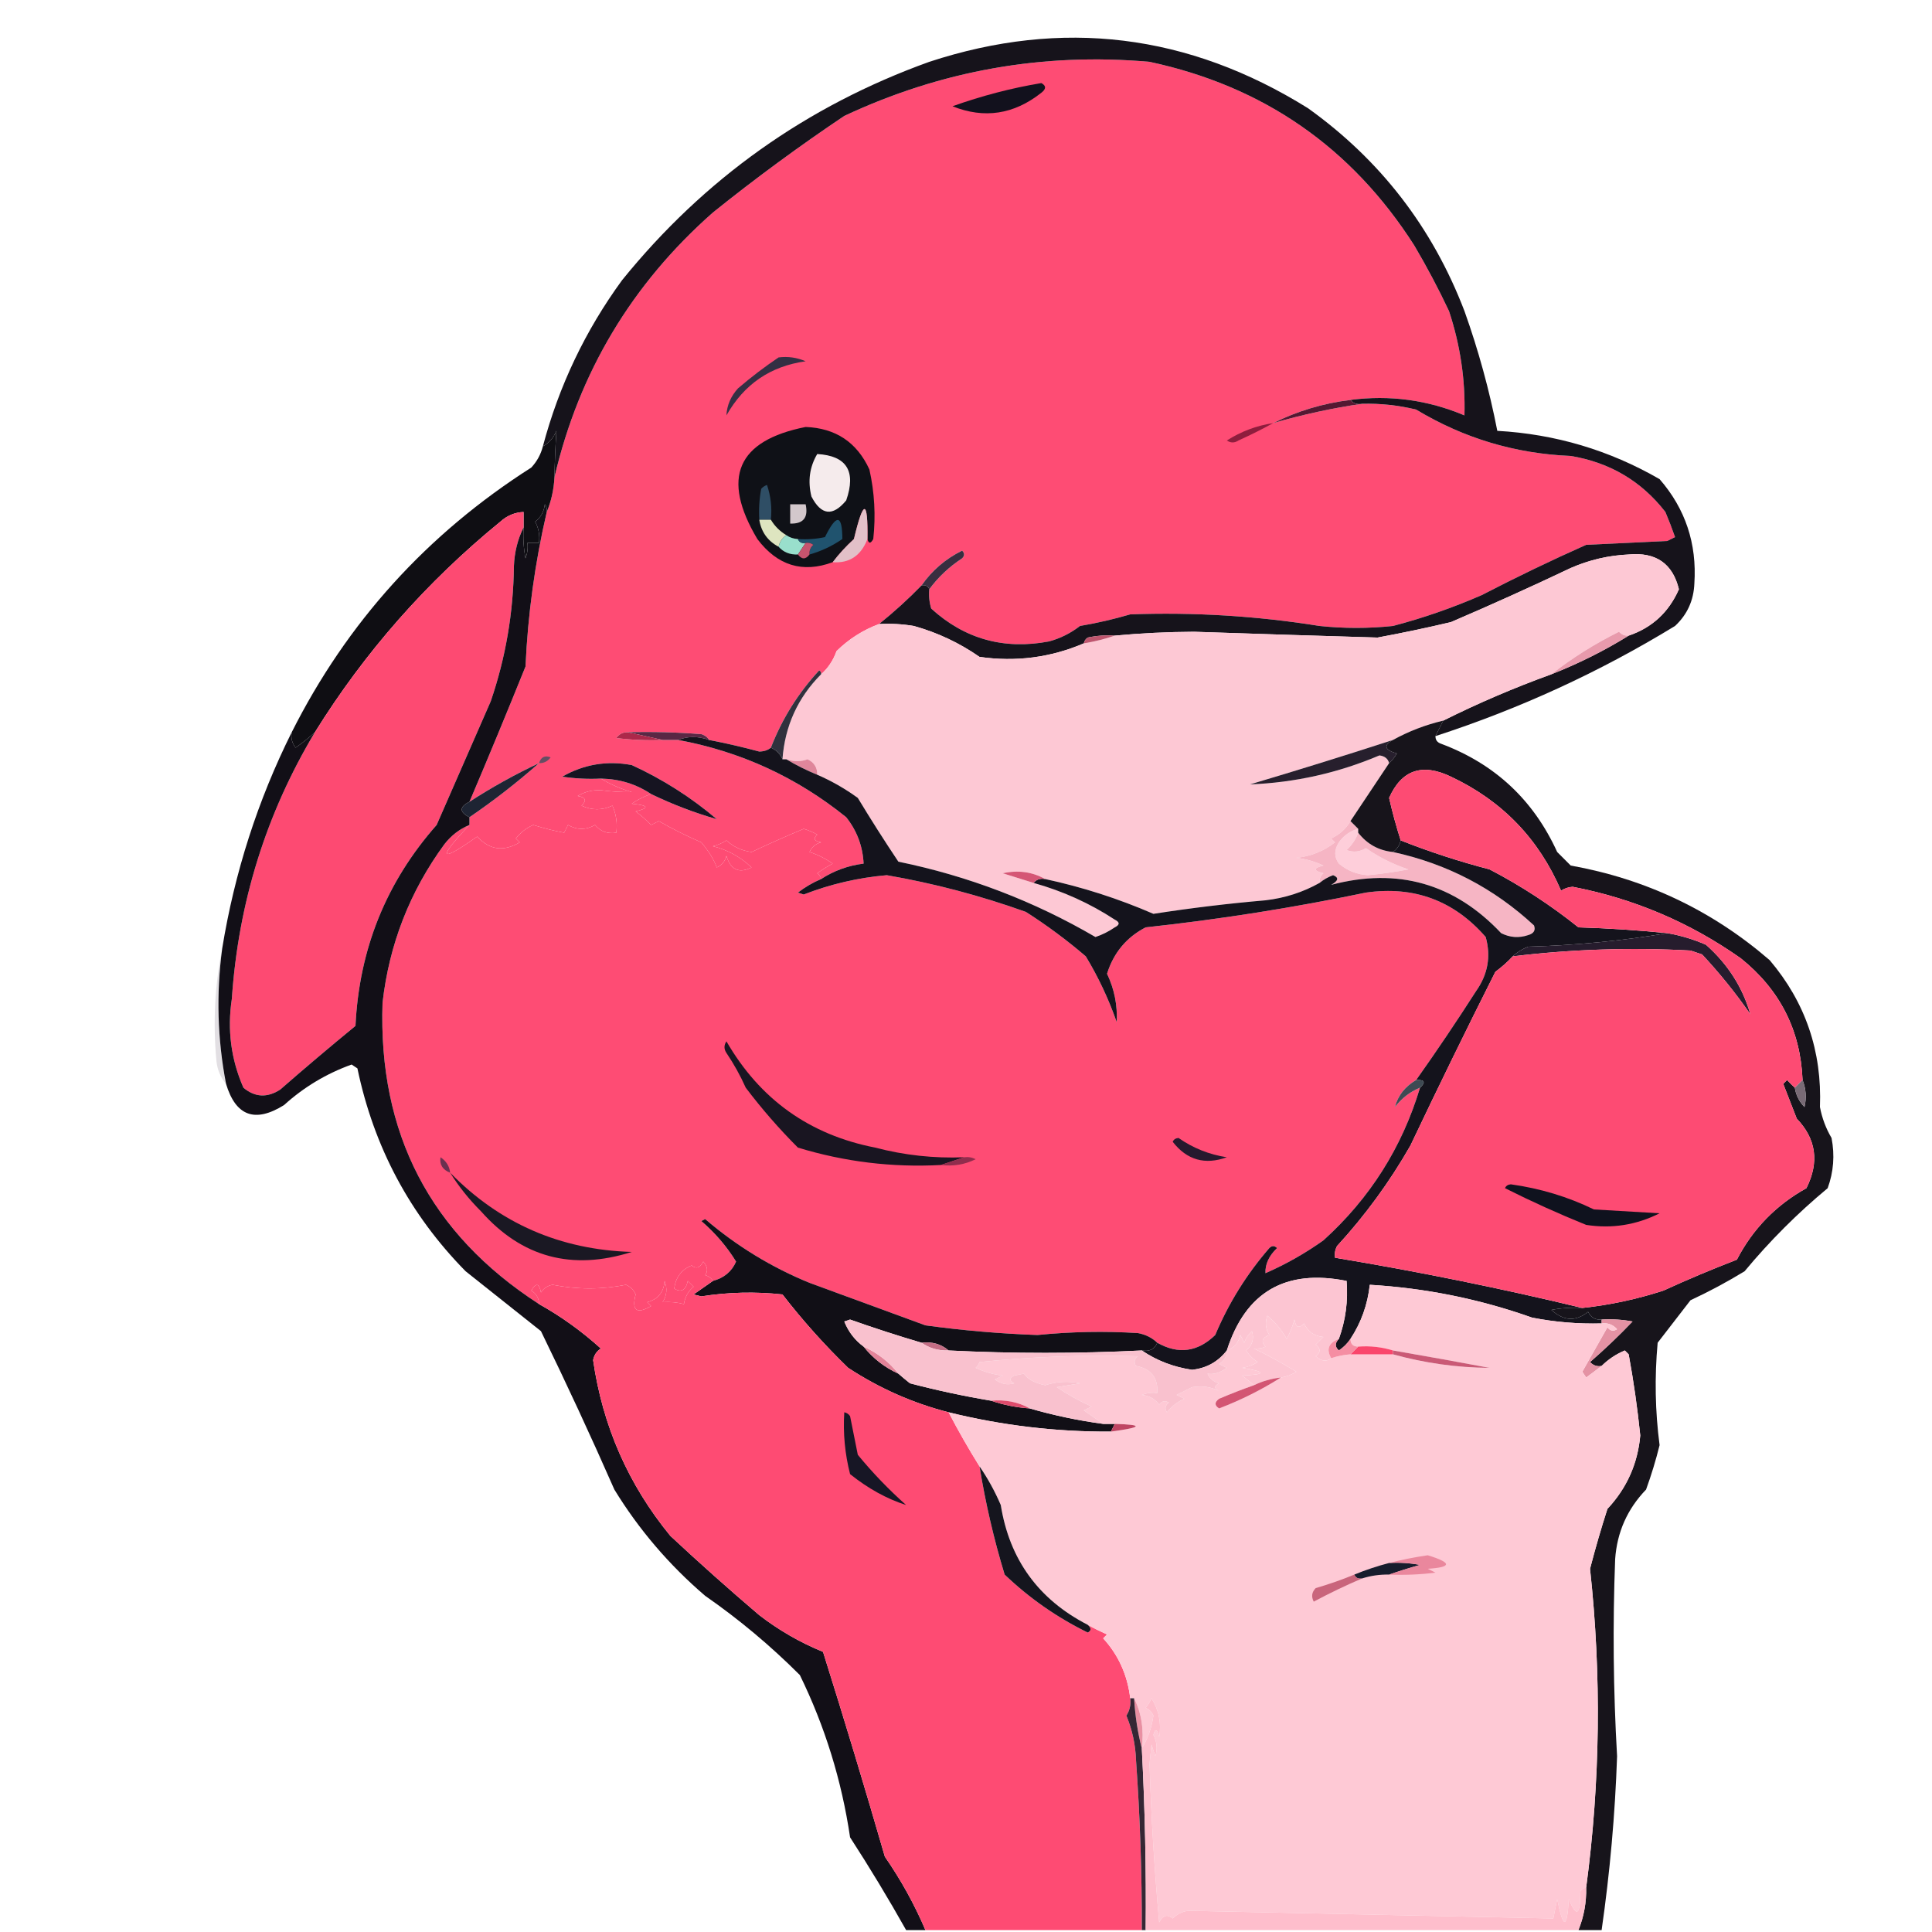 <?xml version="1.0" encoding="UTF-8"?>
<!DOCTYPE svg PUBLIC "-//W3C//DTD SVG 1.1//EN" "http://www.w3.org/Graphics/SVG/1.1/DTD/svg11.dtd">
<svg xmlns="http://www.w3.org/2000/svg" version="1.1" width="500px" height="500px" style="shape-rendering:geometricPrecision; text-rendering:geometricPrecision; image-rendering:optimizeQuality; fill-rule:evenodd; clip-rule:evenodd" xmlns:xlink="http://www.w3.org/1999/xlink">
<g><path style="opacity:1" fill="#fe4c74" d="M 349.5,103.5 C 342.391,104.379 335.724,106.379 329.5,109.5C 337.166,107.284 344.832,105.617 352.5,104.5C 357.232,104.378 361.898,104.878 366.5,106C 378.785,113.406 392.118,117.406 406.5,118C 416.644,119.693 424.811,124.527 431,132.5C 431.912,134.659 432.745,136.825 433.5,139C 432.833,139.333 432.167,139.667 431.5,140C 424.5,140.333 417.5,140.667 410.5,141C 401.388,145.056 392.388,149.389 383.5,154C 376.014,157.273 368.347,159.94 360.5,162C 354.167,162.667 347.833,162.667 341.5,162C 325.256,159.396 308.922,158.396 292.5,159C 288.23,160.254 283.896,161.254 279.5,162C 277.112,163.861 274.446,165.194 271.5,166C 259.822,168.214 249.655,165.38 241,157.5C 240.506,155.866 240.34,154.199 240.5,152.5C 242.807,149.362 245.641,146.695 249,144.5C 249.667,143.833 249.667,143.167 249,142.5C 244.719,144.616 241.219,147.616 238.5,151.5C 235.023,155.067 231.356,158.4 227.5,161.5C 223.369,163.031 219.702,165.364 216.5,168.5C 215.639,170.911 214.306,172.911 212.5,174.5C 212.565,174.062 212.399,173.728 212,173.5C 206.571,179.354 202.404,186.02 199.5,193.5C 198.726,194.147 197.726,194.48 196.5,194.5C 192.195,193.34 187.861,192.34 183.5,191.5C 183.082,190.778 182.416,190.278 181.5,190C 175.175,189.5 168.842,189.334 162.5,189.5C 161.244,189.461 160.244,189.961 159.5,191C 163.486,191.499 167.486,191.666 171.5,191.5C 172.833,191.5 174.167,191.5 175.5,191.5C 191.711,194.506 206.211,201.173 219,211.5C 221.783,215.015 223.283,219.015 223.5,223.5C 219.5,224.004 215.834,225.337 212.5,227.5C 212.389,226.883 212.056,226.383 211.5,226C 212.759,225.077 214.092,224.243 215.5,223.5C 213.672,222.205 211.672,221.205 209.5,220.5C 210.09,219.201 211.09,218.368 212.5,218C 210.699,217.683 210.366,217.016 211.5,216C 210.391,215.362 209.225,214.862 208,214.5C 203.443,216.407 198.943,218.407 194.5,220.5C 191.964,220.156 189.797,219.156 188,217.5C 186.933,218.191 185.766,218.691 184.5,219C 188.335,219.947 191.668,221.78 194.5,224.5C 191.247,226.112 189.08,225.112 188,221.5C 187.632,222.91 186.799,223.91 185.5,224.5C 184.761,222.456 183.427,220.289 181.5,218C 177.708,216.363 174.041,214.53 170.5,212.5C 169.833,212.833 169.167,213.167 168.5,213.5C 167.276,212.234 165.943,211.067 164.5,210C 168.185,209.086 167.852,208.419 163.5,208C 165.078,206.906 166.745,206.072 168.5,205.5C 174.071,208.186 179.738,210.353 185.5,212C 178.811,206.322 171.477,201.655 163.5,198C 157.114,196.791 151.114,197.791 145.5,201C 148.817,201.498 152.15,201.665 155.5,201.5C 157.932,202.958 160.599,204.125 163.5,205C 160.876,205.04 158.209,204.873 155.5,204.5C 153.288,204.412 151.288,204.912 149.5,206C 151.569,206.324 151.902,207.158 150.5,208.5C 153.168,209.738 155.834,209.738 158.5,208.5C 159.474,210.743 159.808,213.076 159.5,215.5C 157.234,215.859 155.401,215.192 154,213.5C 151.667,214.833 149.333,214.833 147,213.5C 146.667,214.167 146.333,214.833 146,215.5C 143.613,215.07 140.946,214.404 138,213.5C 136.225,214.27 134.725,215.437 133.5,217C 133.833,217.333 134.167,217.667 134.5,218C 130.343,220.48 126.676,219.98 123.5,216.5C 113.766,223.377 113.099,222.377 121.5,213.5C 121.5,212.833 121.5,212.167 121.5,211.5C 127.81,207.185 133.81,202.518 139.5,197.5C 133.242,200.437 127.242,203.77 121.5,207.5C 126.404,195.977 131.238,184.31 136,172.5C 136.608,158.98 138.441,145.646 141.5,132.5C 142.657,129.727 143.324,126.727 143.5,123.5C 149.84,96.354 163.507,73.52 184.5,55C 195.478,46.178 206.811,37.845 218.5,30C 243.609,18.238 269.942,13.571 297.5,16C 326.959,22.31 349.792,38.144 366,63.5C 369.27,69.04 372.27,74.707 375,80.5C 377.923,89.313 379.256,98.313 379,107.5C 369.512,103.502 359.679,102.168 349.5,103.5 Z"/></g>
<g><path style="opacity:1" fill="#0f1117" d="M 224.5,139.5 C 224.63,129.17 223.463,129.17 221,139.5C 218.91,141.416 217.077,143.416 215.5,145.5C 207.699,148.378 201.199,146.378 196,139.5C 186.58,123.688 190.747,114.021 208.5,110.5C 216.272,110.8 221.772,114.467 225,121.5C 226.33,127.452 226.663,133.452 226,139.5C 225.31,140.738 224.81,140.738 224.5,139.5 Z"/></g>
<g><path style="opacity:1" fill="#d3c8cc" d="M 204.5,130.5 C 205.833,130.5 207.167,130.5 208.5,130.5C 209.244,133.95 207.91,135.616 204.5,135.5C 204.5,133.833 204.5,132.167 204.5,130.5 Z"/></g>
<g><path style="opacity:1" fill="#f5ebec" d="M 211.5,117.5 C 219.121,117.946 221.621,121.946 219,129.5C 215.527,133.717 212.527,133.384 210,128.5C 209.013,124.525 209.513,120.859 211.5,117.5 Z"/></g>
<g><path style="opacity:1" fill="#2f4e65" d="M 199.5,134.5 C 198.5,134.5 197.5,134.5 196.5,134.5C 196.336,131.813 196.503,129.146 197,126.5C 197.414,126.043 197.914,125.709 198.5,125.5C 199.484,128.428 199.817,131.428 199.5,134.5 Z"/></g>
<g><path style="opacity:1" fill="#dee5c0" d="M 196.5,134.5 C 197.5,134.5 198.5,134.5 199.5,134.5C 200.473,136.139 201.806,137.473 203.5,138.5C 202.449,139.222 201.782,140.222 201.5,141.5C 198.677,140.008 197.01,137.674 196.5,134.5 Z"/></g>
<g><path style="opacity:0.992" fill="#0e0d12" d="M 143.5,123.5 C 143.324,126.727 142.657,129.727 141.5,132.5C 141.631,131.761 141.464,131.094 141,130.5C 140.801,132.402 139.967,133.902 138.5,135C 139.406,136.699 139.739,138.533 139.5,140.5C 138.5,140.5 137.5,140.5 136.5,140.5C 136.657,141.873 136.49,143.207 136,144.5C 135.503,141.854 135.336,139.187 135.5,136.5C 135.5,135.167 135.5,133.833 135.5,132.5C 133.217,132.608 131.217,133.441 129.5,135C 110.401,150.589 94.401,168.755 81.5,189.5C 79.984,190.9 78.317,192.233 76.5,193.5C 75.571,192.311 75.238,190.978 75.5,189.5C 89.835,161.04 110.502,138.207 137.5,121C 138.971,119.417 139.971,117.583 140.5,115.5C 142.093,114.652 143.26,113.319 144,111.5C 143.733,115.441 143.566,119.441 143.5,123.5 Z"/></g>
<g><path style="opacity:1" fill="#e2c0c8" d="M 224.5,139.5 C 222.834,143.815 219.834,145.815 215.5,145.5C 217.077,143.416 218.91,141.416 221,139.5C 223.463,129.17 224.63,129.17 224.5,139.5 Z"/></g>
<g><path style="opacity:1" fill="#99dfcc" d="M 203.5,138.5 C 204.391,139.11 205.391,139.443 206.5,139.5C 206.842,140.338 207.508,140.672 208.5,140.5C 207.833,141.5 207.167,142.5 206.5,143.5C 204.447,143.598 202.78,142.931 201.5,141.5C 201.782,140.222 202.449,139.222 203.5,138.5 Z"/></g>
<g><path style="opacity:1" fill="#20536e" d="M 209.5,143.5 C 209.414,142.504 209.748,141.671 210.5,141C 209.906,140.536 209.239,140.369 208.5,140.5C 207.508,140.672 206.842,140.338 206.5,139.5C 208.857,139.663 211.19,139.497 213.5,139C 216.48,132.931 217.98,133.098 218,139.5C 215.36,141.32 212.527,142.654 209.5,143.5 Z"/></g>
<g><path style="opacity:1" fill="#c7546e" d="M 208.5,140.5 C 209.239,140.369 209.906,140.536 210.5,141C 209.748,141.671 209.414,142.504 209.5,143.5C 208.5,144.833 207.5,144.833 206.5,143.5C 207.167,142.5 207.833,141.5 208.5,140.5 Z"/></g>
<g><path style="opacity:1" fill="#382e40" d="M 240.5,152.5 C 240.158,151.662 239.492,151.328 238.5,151.5C 241.219,147.616 244.719,144.616 249,142.5C 249.667,143.167 249.667,143.833 249,144.5C 245.641,146.695 242.807,149.362 240.5,152.5 Z"/></g>
<g><path style="opacity:1" fill="#16131b" d="M 371.5,190.5 C 372.167,189.167 372.833,187.833 373.5,186.5C 382.538,181.986 391.871,177.986 401.5,174.5C 408.579,171.714 415.246,168.381 421.5,164.5C 427.547,162.456 431.88,158.456 434.5,152.5C 432.879,145.839 428.546,142.839 421.5,143.5C 416.296,143.734 411.296,144.9 406.5,147C 396.285,151.853 385.952,156.519 375.5,161C 369.199,162.492 362.865,163.825 356.5,165C 340.684,164.536 324.851,164.036 309,163.5C 302.12,163.537 295.287,163.87 288.5,164.5C 286.143,164.337 283.81,164.503 281.5,165C 280.944,165.383 280.611,165.883 280.5,166.5C 271.87,170.188 262.87,171.355 253.5,170C 248.283,166.372 242.617,163.706 236.5,162C 233.518,161.502 230.518,161.335 227.5,161.5C 231.356,158.4 235.023,155.067 238.5,151.5C 239.492,151.328 240.158,151.662 240.5,152.5C 240.34,154.199 240.506,155.866 241,157.5C 249.655,165.38 259.822,168.214 271.5,166C 274.446,165.194 277.112,163.861 279.5,162C 283.896,161.254 288.23,160.254 292.5,159C 308.922,158.396 325.256,159.396 341.5,162C 347.833,162.667 354.167,162.667 360.5,162C 368.347,159.94 376.014,157.273 383.5,154C 392.388,149.389 401.388,145.056 410.5,141C 417.5,140.667 424.5,140.333 431.5,140C 432.167,139.667 432.833,139.333 433.5,139C 432.745,136.825 431.912,134.659 431,132.5C 424.811,124.527 416.644,119.693 406.5,118C 392.118,117.406 378.785,113.406 366.5,106C 361.898,104.878 357.232,104.378 352.5,104.5C 351.209,104.737 350.209,104.404 349.5,103.5C 359.679,102.168 369.512,103.502 379,107.5C 379.256,98.313 377.923,89.313 375,80.5C 372.27,74.707 369.27,69.04 366,63.5C 349.792,38.144 326.959,22.31 297.5,16C 269.942,13.571 243.609,18.238 218.5,30C 206.811,37.845 195.478,46.178 184.5,55C 163.507,73.52 149.84,96.354 143.5,123.5C 143.566,119.441 143.733,115.441 144,111.5C 143.26,113.319 142.093,114.652 140.5,115.5C 144.659,99.851 151.492,85.517 161,72.5C 182.236,46.265 208.736,27.431 240.5,16C 274.878,4.713 307.544,8.713 338.5,28C 357.233,41.407 370.733,58.907 379,80.5C 382.612,90.613 385.445,100.946 387.5,111.5C 402.516,112.339 416.516,116.506 429.5,124C 436.175,131.672 439.175,140.672 438.5,151C 438.327,155.386 436.66,159.053 433.5,162C 413.98,173.926 393.313,183.426 371.5,190.5 Z"/></g>
<g><path style="opacity:1" fill="#8e1d3d" d="M 329.5,109.5 C 326.648,111.076 323.648,112.576 320.5,114C 319.5,114.667 318.5,114.667 317.5,114C 321.203,111.646 325.203,110.146 329.5,109.5 Z"/></g>
<g><path style="opacity:1" fill="#541832" d="M 349.5,103.5 C 350.209,104.404 351.209,104.737 352.5,104.5C 344.832,105.617 337.166,107.284 329.5,109.5C 335.724,106.379 342.391,104.379 349.5,103.5 Z"/></g>
<g><path style="opacity:1" fill="#332f43" d="M 201.5,92.5 C 203.924,92.192 206.257,92.526 208.5,93.5C 199.399,94.756 192.566,99.422 188,107.5C 188.126,104.902 189.126,102.569 191,100.5C 194.4,97.586 197.9,94.919 201.5,92.5 Z"/></g>
<g><path style="opacity:1" fill="#12111d" d="M 269.5,21.5 C 270.774,22.189 270.774,23.023 269.5,24C 262.402,29.625 254.736,30.791 246.5,27.5C 254.114,24.784 261.781,22.784 269.5,21.5 Z"/></g>
<g><path style="opacity:1" fill="#fdc8d4" d="M 421.5,164.5 C 420.504,164.586 419.671,164.252 419,163.5C 412.751,166.598 406.917,170.265 401.5,174.5C 391.871,177.986 382.538,181.986 373.5,186.5C 368.927,187.579 364.593,189.246 360.5,191.5C 348.228,195.486 335.894,199.319 323.5,203C 335.11,202.544 346.276,200.044 357,195.5C 358.376,195.684 359.209,196.351 359.5,197.5C 356.209,202.471 352.875,207.471 349.5,212.5C 348.354,214.475 346.687,215.975 344.5,217C 344.833,217.333 345.167,217.667 345.5,218C 342.544,220.293 339.21,221.627 335.5,222C 337.952,222.29 340.285,222.956 342.5,224C 339.833,224.667 339.833,225.333 342.5,226C 341.748,226.671 341.414,227.504 341.5,228.5C 337.201,230.913 332.534,232.413 327.5,233C 317.789,233.838 308.122,235.005 298.5,236.5C 289.462,232.574 280.128,229.574 270.5,227.5C 267.144,225.621 263.477,225.121 259.5,226C 262.202,226.84 264.868,227.673 267.5,228.5C 275.045,230.609 282.045,233.775 288.5,238C 289.833,238.667 289.833,239.333 288.5,240C 286.933,241.076 285.266,241.909 283.5,242.5C 267.592,233.215 250.592,226.715 232.5,223C 228.875,217.585 225.375,212.085 222,206.5C 218.685,204.095 215.185,202.095 211.5,200.5C 211.539,198.641 210.706,197.308 209,196.5C 207.293,197.138 205.46,197.138 203.5,196.5C 203.167,196.5 202.833,196.5 202.5,196.5C 203.138,187.893 206.472,180.56 212.5,174.5C 214.306,172.911 215.639,170.911 216.5,168.5C 219.702,165.364 223.369,163.031 227.5,161.5C 230.518,161.335 233.518,161.502 236.5,162C 242.617,163.706 248.283,166.372 253.5,170C 262.87,171.355 271.87,170.188 280.5,166.5C 283.33,166.037 285.997,165.371 288.5,164.5C 295.287,163.87 302.12,163.537 309,163.5C 324.851,164.036 340.684,164.536 356.5,165C 362.865,163.825 369.199,162.492 375.5,161C 385.952,156.519 396.285,151.853 406.5,147C 411.296,144.9 416.296,143.734 421.5,143.5C 428.546,142.839 432.879,145.839 434.5,152.5C 431.88,158.456 427.547,162.456 421.5,164.5 Z"/></g>
<g><path style="opacity:1" fill="#bf556e" d="M 288.5,164.5 C 285.997,165.371 283.33,166.037 280.5,166.5C 280.611,165.883 280.944,165.383 281.5,165C 283.81,164.503 286.143,164.337 288.5,164.5 Z"/></g>
<g><path style="opacity:1" fill="#e89aac" d="M 421.5,164.5 C 415.246,168.381 408.579,171.714 401.5,174.5C 406.917,170.265 412.751,166.598 419,163.5C 419.671,164.252 420.504,164.586 421.5,164.5 Z"/></g>
<g><path style="opacity:1" fill="#5a2744" d="M 162.5,189.5 C 168.842,189.334 175.175,189.5 181.5,190C 182.416,190.278 183.082,190.778 183.5,191.5C 180.672,190.503 178.005,190.503 175.5,191.5C 174.167,191.5 172.833,191.5 171.5,191.5C 168.5,190.833 165.5,190.167 162.5,189.5 Z"/></g>
<g><path style="opacity:1" fill="#ad284a" d="M 162.5,189.5 C 165.5,190.167 168.5,190.833 171.5,191.5C 167.486,191.666 163.486,191.499 159.5,191C 160.244,189.961 161.244,189.461 162.5,189.5 Z"/></g>
<g><path style="opacity:1" fill="#30313d" d="M 212.5,174.5 C 206.472,180.56 203.138,187.893 202.5,196.5C 201.9,195.1 200.9,194.1 199.5,193.5C 202.404,186.02 206.571,179.354 212,173.5C 212.399,173.728 212.565,174.062 212.5,174.5 Z"/></g>
<g><path style="opacity:1" fill="#654e63" d="M 139.5,197.5 C 140.002,195.915 141.002,195.415 142.5,196C 141.756,197.039 140.756,197.539 139.5,197.5 Z"/></g>
<g><path style="opacity:1" fill="#df869b" d="M 203.5,196.5 C 205.46,197.138 207.293,197.138 209,196.5C 210.706,197.308 211.539,198.641 211.5,200.5C 208.672,199.345 206.005,198.011 203.5,196.5 Z"/></g>
<g><path style="opacity:1" fill="#271f2d" d="M 360.5,191.5 C 357.961,192.907 358.294,194.073 361.5,195C 360.934,195.995 360.267,196.828 359.5,197.5C 359.209,196.351 358.376,195.684 357,195.5C 346.276,200.044 335.11,202.544 323.5,203C 335.894,199.319 348.228,195.486 360.5,191.5 Z"/></g>
<g><path style="opacity:1" fill="#1e2433" d="M 139.5,197.5 C 133.81,202.518 127.81,207.185 121.5,211.5C 118.833,210.167 118.833,208.833 121.5,207.5C 127.242,203.77 133.242,200.437 139.5,197.5 Z"/></g>
<g><path style="opacity:1" fill="#fe4c74" d="M 155.5,201.5 C 160.33,201.588 164.663,202.922 168.5,205.5C 166.745,206.072 165.078,206.906 163.5,208C 167.852,208.419 168.185,209.086 164.5,210C 165.943,211.067 167.276,212.234 168.5,213.5C 169.167,213.167 169.833,212.833 170.5,212.5C 174.041,214.53 177.708,216.363 181.5,218C 183.427,220.289 184.761,222.456 185.5,224.5C 186.799,223.91 187.632,222.91 188,221.5C 189.08,225.112 191.247,226.112 194.5,224.5C 191.668,221.78 188.335,219.947 184.5,219C 185.766,218.691 186.933,218.191 188,217.5C 189.797,219.156 191.964,220.156 194.5,220.5C 198.943,218.407 203.443,216.407 208,214.5C 209.225,214.862 210.391,215.362 211.5,216C 210.366,217.016 210.699,217.683 212.5,218C 211.09,218.368 210.09,219.201 209.5,220.5C 211.672,221.205 213.672,222.205 215.5,223.5C 214.092,224.243 212.759,225.077 211.5,226C 212.056,226.383 212.389,226.883 212.5,227.5C 210.364,228.403 208.364,229.569 206.5,231C 207,231.167 207.5,231.333 208,231.5C 214.928,228.81 222.095,227.143 229.5,226.5C 241.709,228.609 253.709,231.776 265.5,236C 270.934,239.468 276.101,243.301 281,247.5C 284.231,252.841 286.898,258.508 289,264.5C 289.232,260.174 288.398,256.008 286.5,252C 288.204,246.564 291.537,242.564 296.5,240C 315.669,237.929 334.669,234.929 353.5,231C 365.944,229.225 376.278,233.059 384.5,242.5C 385.894,247.507 385.061,252.174 382,256.5C 376.978,264.339 371.811,272.005 366.5,279.5C 363.605,281.202 361.772,283.536 361,286.5C 362.777,284.21 364.944,282.543 367.5,281.5C 362.843,296.978 354.51,310.144 342.5,321C 337.793,324.354 332.793,327.187 327.5,329.5C 327.403,327.166 328.403,325 330.5,323C 329.833,322.333 329.167,322.333 328.5,323C 322.638,329.749 317.971,337.249 314.5,345.5C 309.952,349.912 304.952,350.579 299.5,347.5C 298.158,346.207 296.491,345.374 294.5,345C 285.825,344.463 277.159,344.63 268.5,345.5C 258.774,345.154 249.108,344.321 239.5,343C 229.486,339.324 219.486,335.658 209.5,332C 199.617,327.952 190.617,322.452 182.5,315.5C 182.167,315.667 181.833,315.833 181.5,316C 185.093,319.085 188.093,322.585 190.5,326.5C 189.373,329.083 187.373,330.75 184.5,331.5C 184.082,330.778 183.416,330.278 182.5,330C 183.28,328.927 183.113,327.76 182,326.5C 181.147,328.125 180.147,328.458 179,327.5C 176.348,328.59 174.848,330.59 174.5,333.5C 176.325,334.571 177.492,333.904 178,331.5C 178.5,332 179,332.5 179.5,333C 178.107,334.171 177.273,335.671 177,337.5C 175.278,337.038 173.445,336.872 171.5,337C 172.576,335.274 172.743,333.441 172,331.5C 171.788,334.44 170.288,336.274 167.5,337C 167.833,337.333 168.167,337.667 168.5,338C 164.763,340.189 163.429,339.189 164.5,335C 163.991,333.831 163.158,332.998 162,332.5C 155.721,333.757 149.388,333.757 143,332.5C 141.674,332.755 140.674,333.422 140,334.5C 139.549,332.071 138.715,331.904 137.5,334C 138.823,334.816 139.489,335.983 139.5,337.5C 111.356,319.315 97.856,293.315 99,259.5C 100.727,244.386 106.061,230.719 115,218.5C 116.777,216.21 118.944,214.543 121.5,213.5C 113.099,222.377 113.766,223.377 123.5,216.5C 126.676,219.98 130.343,220.48 134.5,218C 134.167,217.667 133.833,217.333 133.5,217C 134.725,215.437 136.225,214.27 138,213.5C 140.946,214.404 143.613,215.07 146,215.5C 146.333,214.833 146.667,214.167 147,213.5C 149.333,214.833 151.667,214.833 154,213.5C 155.401,215.192 157.234,215.859 159.5,215.5C 159.808,213.076 159.474,210.743 158.5,208.5C 155.834,209.738 153.168,209.738 150.5,208.5C 151.902,207.158 151.569,206.324 149.5,206C 151.288,204.912 153.288,204.412 155.5,204.5C 158.209,204.873 160.876,205.04 163.5,205C 160.599,204.125 157.932,202.958 155.5,201.5 Z"/></g>
<g><path style="opacity:1" fill="#161421" d="M 168.5,205.5 C 164.663,202.922 160.33,201.588 155.5,201.5C 152.15,201.665 148.817,201.498 145.5,201C 151.114,197.791 157.114,196.791 163.5,198C 171.477,201.655 178.811,206.322 185.5,212C 179.738,210.353 174.071,208.186 168.5,205.5 Z"/></g>
<g><path style="opacity:1" fill="#fd4a72" d="M 135.5,136.5 C 133.982,139.534 133.149,142.867 133,146.5C 132.863,158.549 130.863,170.216 127,181.5C 122.333,192.167 117.667,202.833 113,213.5C 99.955,228.275 92.955,245.608 92,265.5C 85.447,270.871 78.947,276.371 72.5,282C 69.135,284.157 65.968,283.991 63,281.5C 59.783,274.161 58.783,266.495 60,258.5C 61.687,233.616 68.854,210.616 81.5,189.5C 94.401,168.755 110.401,150.589 129.5,135C 131.217,133.441 133.217,132.608 135.5,132.5C 135.5,133.833 135.5,135.167 135.5,136.5 Z"/></g>
<g><path style="opacity:1" fill="#feceda" d="M 351.5,214.5 C 351.5,214.833 351.5,215.167 351.5,215.5C 350.897,217.19 349.897,218.69 348.5,220C 350.235,220.651 351.902,220.485 353.5,219.5C 356.929,221.881 360.596,223.715 364.5,225C 361.023,225.663 357.523,226.163 354,226.5C 351.163,226.316 348.663,225.316 346.5,223.5C 345.251,221.804 345.251,219.97 346.5,218C 347.789,216.198 349.456,215.031 351.5,214.5 Z"/></g>
<g><path style="opacity:1" fill="#f6b5c4" d="M 349.5,212.5 C 350.167,213.167 350.833,213.833 351.5,214.5C 349.456,215.031 347.789,216.198 346.5,218C 345.251,219.97 345.251,221.804 346.5,223.5C 348.663,225.316 351.163,226.316 354,226.5C 357.523,226.163 361.023,225.663 364.5,225C 360.596,223.715 356.929,221.881 353.5,219.5C 351.902,220.485 350.235,220.651 348.5,220C 349.897,218.69 350.897,217.19 351.5,215.5C 353.779,218.442 356.779,220.109 360.5,220.5C 374.442,223.528 386.609,229.862 397,239.5C 397.456,240.744 396.956,241.577 395.5,242C 393.098,242.814 390.765,242.647 388.5,241.5C 376.37,228.632 361.703,224.466 344.5,229C 346.396,227.935 346.563,227.102 345,226.5C 343.697,226.978 342.531,227.645 341.5,228.5C 341.414,227.504 341.748,226.671 342.5,226C 339.833,225.333 339.833,224.667 342.5,224C 340.285,222.956 337.952,222.29 335.5,222C 339.21,221.627 342.544,220.293 345.5,218C 345.167,217.667 344.833,217.333 344.5,217C 346.687,215.975 348.354,214.475 349.5,212.5 Z"/></g>
<g><path style="opacity:1" fill="#120f17" d="M 141.5,132.5 C 138.441,145.646 136.608,158.98 136,172.5C 131.238,184.31 126.404,195.977 121.5,207.5C 118.833,208.833 118.833,210.167 121.5,211.5C 121.5,212.167 121.5,212.833 121.5,213.5C 118.944,214.543 116.777,216.21 115,218.5C 106.061,230.719 100.727,244.386 99,259.5C 97.856,293.315 111.356,319.315 139.5,337.5C 145.189,340.666 150.522,344.499 155.5,349C 154.422,349.674 153.755,350.674 153.5,352C 155.96,369.081 162.627,384.248 173.5,397.5C 180.992,404.49 188.659,411.323 196.5,418C 201.574,421.913 207.074,425.08 213,427.5C 218.535,445.105 223.868,462.772 229,480.5C 233.164,486.516 236.664,492.85 239.5,499.5C 237.833,499.5 236.167,499.5 234.5,499.5C 229.929,491.362 225.096,483.362 220,475.5C 217.822,460.774 213.488,446.774 207,433.5C 199.418,425.914 191.252,419.081 182.5,413C 173.168,405.01 165.334,395.843 159,385.5C 152.924,371.683 146.59,358.016 140,344.5C 133.5,339.333 127,334.167 120.5,329C 106.086,314.345 96.752,296.845 92.5,276.5C 92,276.167 91.5,275.833 91,275.5C 84.47,277.848 78.636,281.348 73.5,286C 66,290.676 61,288.843 58.5,280.5C 56.27,268.922 55.937,257.255 57.5,245.5C 60.706,225.798 66.706,207.131 75.5,189.5C 75.238,190.978 75.571,192.311 76.5,193.5C 78.317,192.233 79.984,190.9 81.5,189.5C 68.854,210.616 61.687,233.616 60,258.5C 58.783,266.495 59.783,274.161 63,281.5C 65.968,283.991 69.135,284.157 72.5,282C 78.947,276.371 85.447,270.871 92,265.5C 92.955,245.608 99.955,228.275 113,213.5C 117.667,202.833 122.333,192.167 127,181.5C 130.863,170.216 132.863,158.549 133,146.5C 133.149,142.867 133.982,139.534 135.5,136.5C 135.336,139.187 135.503,141.854 136,144.5C 136.49,143.207 136.657,141.873 136.5,140.5C 137.5,140.5 138.5,140.5 139.5,140.5C 139.739,138.533 139.406,136.699 138.5,135C 139.967,133.902 140.801,132.402 141,130.5C 141.464,131.094 141.631,131.761 141.5,132.5 Z"/></g>
<g><path style="opacity:0.971" fill="#110e15" d="M 373.5,186.5 C 372.833,187.833 372.167,189.167 371.5,190.5C 371.47,191.497 371.97,192.164 373,192.5C 386.865,197.698 396.865,207.032 403,220.5C 404.167,221.667 405.333,222.833 406.5,224C 425.992,227.498 443.158,235.664 458,248.5C 467.23,259.388 471.563,272.055 471,286.5C 471.54,289.361 472.54,292.028 474,294.5C 474.867,298.956 474.534,303.289 473,307.5C 465.167,314 458,321.167 451.5,329C 446.992,331.754 442.326,334.254 437.5,336.5C 434.667,340.167 431.833,343.833 429,347.5C 428.184,356.412 428.35,365.245 429.5,374C 428.547,377.862 427.38,381.695 426,385.5C 421.154,390.525 418.488,396.525 418,403.5C 417.35,420.507 417.517,437.507 418.5,454.5C 417.981,469.581 416.648,484.581 414.5,499.5C 412.5,499.5 410.5,499.5 408.5,499.5C 409.917,496.002 410.583,492.335 410.5,488.5C 414.16,461.059 414.493,433.559 411.5,406C 412.846,400.803 414.346,395.636 416,390.5C 421.011,385.145 423.844,378.811 424.5,371.5C 423.777,364.442 422.777,357.442 421.5,350.5C 421.167,350.167 420.833,349.833 420.5,349.5C 418.21,350.467 416.21,351.8 414.5,353.5C 413.325,353.719 412.325,353.386 411.5,352.5C 415.318,349.182 418.985,345.682 422.5,342C 419.854,341.503 417.187,341.336 414.5,341.5C 412.876,341.64 411.71,340.973 411,339.5C 407.82,342.065 404.653,341.898 401.5,339C 404.146,338.503 406.813,338.336 409.5,338.5C 416.638,337.734 423.638,336.234 430.5,334C 436.752,331.138 443.085,328.472 449.5,326C 453.641,318.026 459.641,311.859 467.5,307.5C 470.872,300.753 470.039,294.753 465,289.5C 463.833,286.5 462.667,283.5 461.5,280.5C 461.833,280.167 462.167,279.833 462.5,279.5C 463.182,280.243 463.849,280.909 464.5,281.5C 464.795,283.423 465.628,285.09 467,286.5C 467.556,284.115 467.39,281.782 466.5,279.5C 465.977,266.631 460.644,256.131 450.5,248C 437.324,238.719 422.824,232.553 407,229.5C 405.893,229.585 404.893,229.919 404,230.5C 398.24,217.073 388.74,207.24 375.5,201C 368.056,197.423 362.723,199.256 359.5,206.5C 360.348,210.229 361.348,213.896 362.5,217.5C 362.218,218.778 361.551,219.778 360.5,220.5C 356.779,220.109 353.779,218.442 351.5,215.5C 351.5,215.167 351.5,214.833 351.5,214.5C 350.833,213.833 350.167,213.167 349.5,212.5C 352.875,207.471 356.209,202.471 359.5,197.5C 360.267,196.828 360.934,195.995 361.5,195C 358.294,194.073 357.961,192.907 360.5,191.5C 364.593,189.246 368.927,187.579 373.5,186.5 Z"/></g>
<g><path style="opacity:1" fill="#14131c" d="M 175.5,191.5 C 178.005,190.503 180.672,190.503 183.5,191.5C 187.861,192.34 192.195,193.34 196.5,194.5C 197.726,194.48 198.726,194.147 199.5,193.5C 200.9,194.1 201.9,195.1 202.5,196.5C 202.833,196.5 203.167,196.5 203.5,196.5C 206.005,198.011 208.672,199.345 211.5,200.5C 215.185,202.095 218.685,204.095 222,206.5C 225.375,212.085 228.875,217.585 232.5,223C 250.592,226.715 267.592,233.215 283.5,242.5C 285.266,241.909 286.933,241.076 288.5,240C 289.833,239.333 289.833,238.667 288.5,238C 282.045,233.775 275.045,230.609 267.5,228.5C 268.209,227.596 269.209,227.263 270.5,227.5C 280.128,229.574 289.462,232.574 298.5,236.5C 308.122,235.005 317.789,233.838 327.5,233C 332.534,232.413 337.201,230.913 341.5,228.5C 342.531,227.645 343.697,226.978 345,226.5C 346.563,227.102 346.396,227.935 344.5,229C 361.703,224.466 376.37,228.632 388.5,241.5C 390.765,242.647 393.098,242.814 395.5,242C 396.956,241.577 397.456,240.744 397,239.5C 386.609,229.862 374.442,223.528 360.5,220.5C 361.551,219.778 362.218,218.778 362.5,217.5C 369.977,220.455 377.644,222.955 385.5,225C 393.645,229.241 401.312,234.241 408.5,240C 416.214,240.232 423.881,240.732 431.5,241.5C 419.88,243.473 407.88,244.64 395.5,245C 393.934,245.608 392.6,246.442 391.5,247.5C 390.167,248.933 388.667,250.267 387,251.5C 379.522,266.358 372.188,281.358 365,296.5C 359.644,305.876 353.311,314.543 346,322.5C 345.517,323.448 345.351,324.448 345.5,325.5C 367.217,329.109 388.55,333.443 409.5,338.5C 406.813,338.336 404.146,338.503 401.5,339C 404.653,341.898 407.82,342.065 411,339.5C 411.71,340.973 412.876,341.64 414.5,341.5C 414.5,341.833 414.5,342.167 414.5,342.5C 408.445,342.662 402.445,342.162 396.5,341C 382.952,336.19 368.952,333.357 354.5,332.5C 353.945,337.6 352.279,342.267 349.5,346.5C 348.735,347.66 347.735,348.66 346.5,349.5C 345.438,348.575 345.438,347.575 346.5,346.5C 348.242,341.692 348.909,336.692 348.5,331.5C 332.691,328.345 322.357,334.345 317.5,349.5C 315.229,352.429 312.229,354.096 308.5,354.5C 303.697,353.792 299.364,352.126 295.5,349.5C 297.483,349.843 298.817,349.176 299.5,347.5C 304.952,350.579 309.952,349.912 314.5,345.5C 317.971,337.249 322.638,329.749 328.5,323C 329.167,322.333 329.833,322.333 330.5,323C 328.403,325 327.403,327.166 327.5,329.5C 332.793,327.187 337.793,324.354 342.5,321C 354.51,310.144 362.843,296.978 367.5,281.5C 369.031,280.075 368.698,279.409 366.5,279.5C 371.811,272.005 376.978,264.339 382,256.5C 385.061,252.174 385.894,247.507 384.5,242.5C 376.278,233.059 365.944,229.225 353.5,231C 334.669,234.929 315.669,237.929 296.5,240C 291.537,242.564 288.204,246.564 286.5,252C 288.398,256.008 289.232,260.174 289,264.5C 286.898,258.508 284.231,252.841 281,247.5C 276.101,243.301 270.934,239.468 265.5,236C 253.709,231.776 241.709,228.609 229.5,226.5C 222.095,227.143 214.928,228.81 208,231.5C 207.5,231.333 207,231.167 206.5,231C 208.364,229.569 210.364,228.403 212.5,227.5C 215.834,225.337 219.5,224.004 223.5,223.5C 223.283,219.015 221.783,215.015 219,211.5C 206.211,201.173 191.711,194.506 175.5,191.5 Z"/></g>
<g><path style="opacity:1" fill="#d55675" d="M 270.5,227.5 C 269.209,227.263 268.209,227.596 267.5,228.5C 264.868,227.673 262.202,226.84 259.5,226C 263.477,225.121 267.144,225.621 270.5,227.5 Z"/></g>
<g><path style="opacity:1" fill="#261c2d" d="M 431.5,241.5 C 434.94,242.091 438.273,243.091 441.5,244.5C 447.153,249.504 450.986,255.504 453,262.5C 449.213,257.044 445.046,251.877 440.5,247C 439.5,246.667 438.5,246.333 437.5,246C 422.113,245.158 406.78,245.658 391.5,247.5C 392.6,246.442 393.934,245.608 395.5,245C 407.88,244.64 419.88,243.473 431.5,241.5 Z"/></g>
<g><path style="opacity:1" fill="#fd4b73" d="M 466.5,279.5 C 465.833,280.167 465.167,280.833 464.5,281.5C 463.849,280.909 463.182,280.243 462.5,279.5C 462.167,279.833 461.833,280.167 461.5,280.5C 462.667,283.5 463.833,286.5 465,289.5C 470.039,294.753 470.872,300.753 467.5,307.5C 459.641,311.859 453.641,318.026 449.5,326C 443.085,328.472 436.752,331.138 430.5,334C 423.638,336.234 416.638,337.734 409.5,338.5C 388.55,333.443 367.217,329.109 345.5,325.5C 345.351,324.448 345.517,323.448 346,322.5C 353.311,314.543 359.644,305.876 365,296.5C 372.188,281.358 379.522,266.358 387,251.5C 388.667,250.267 390.167,248.933 391.5,247.5C 406.78,245.658 422.113,245.158 437.5,246C 438.5,246.333 439.5,246.667 440.5,247C 445.046,251.877 449.213,257.044 453,262.5C 450.986,255.504 447.153,249.504 441.5,244.5C 438.273,243.091 434.94,242.091 431.5,241.5C 423.881,240.732 416.214,240.232 408.5,240C 401.312,234.241 393.645,229.241 385.5,225C 377.644,222.955 369.977,220.455 362.5,217.5C 361.348,213.896 360.348,210.229 359.5,206.5C 362.723,199.256 368.056,197.423 375.5,201C 388.74,207.24 398.24,217.073 404,230.5C 404.893,229.919 405.893,229.585 407,229.5C 422.824,232.553 437.324,238.719 450.5,248C 460.644,256.131 465.977,266.631 466.5,279.5 Z"/></g>
<g><path style="opacity:0.155" fill="#423248" d="M 57.5,245.5 C 55.937,257.255 56.27,268.922 58.5,280.5C 57.074,278.852 56.24,276.852 56,274.5C 55.097,264.612 55.597,254.945 57.5,245.5 Z"/></g>
<g><path style="opacity:1" fill="#3e4a53" d="M 366.5,279.5 C 368.698,279.409 369.031,280.075 367.5,281.5C 364.944,282.543 362.777,284.21 361,286.5C 361.772,283.536 363.605,281.202 366.5,279.5 Z"/></g>
<g><path style="opacity:1" fill="#786a75" d="M 466.5,279.5 C 467.39,281.782 467.556,284.115 467,286.5C 465.628,285.09 464.795,283.423 464.5,281.5C 465.167,280.833 465.833,280.167 466.5,279.5 Z"/></g>
<g><path style="opacity:1" fill="#191521" d="M 249.5,299.5 C 247.5,300.167 245.5,300.833 243.5,301.5C 230.903,302.178 218.569,300.678 206.5,297C 201.656,292.154 197.156,286.988 193,281.5C 191.587,278.339 189.92,275.339 188,272.5C 187.333,271.5 187.333,270.5 188,269.5C 196.684,284.523 209.517,293.69 226.5,297C 234.039,298.977 241.706,299.811 249.5,299.5 Z"/></g>
<g><path style="opacity:1" fill="#26192e" d="M 303.5,295.5 C 303.735,294.903 304.235,294.57 305,294.5C 308.762,297.13 312.929,298.796 317.5,299.5C 311.834,301.546 307.168,300.212 303.5,295.5 Z"/></g>
<g><path style="opacity:1" fill="#6b3050" d="M 116.5,303.5 C 114.554,302.746 113.721,301.412 114,299.5C 115.481,300.471 116.315,301.804 116.5,303.5 Z"/></g>
<g><path style="opacity:1" fill="#902d4d" d="M 249.5,299.5 C 250.552,299.351 251.552,299.517 252.5,300C 249.722,301.392 246.722,301.892 243.5,301.5C 245.5,300.833 247.5,300.167 249.5,299.5 Z"/></g>
<g><path style="opacity:1" fill="#0f121e" d="M 389.5,307.5 C 389.735,306.903 390.235,306.57 391,306.5C 398.61,307.56 405.776,309.727 412.5,313C 418.167,313.333 423.833,313.667 429.5,314C 423.473,317.035 417.14,318.035 410.5,317C 403.379,314.125 396.379,310.959 389.5,307.5 Z"/></g>
<g><path style="opacity:1" fill="#1a1823" d="M 116.5,303.5 C 129.327,316.617 144.994,323.45 163.5,324C 148.054,328.913 135.054,325.413 124.5,313.5C 121.406,310.417 118.739,307.084 116.5,303.5 Z"/></g>
<g><path style="opacity:1" fill="#110f16" d="M 299.5,347.5 C 298.817,349.176 297.483,349.843 295.5,349.5C 278.821,350.325 262.154,350.325 245.5,349.5C 243.562,347.837 241.228,347.171 238.5,347.5C 232.266,345.658 226.099,343.658 220,341.5C 219.5,341.667 219,341.833 218.5,342C 219.582,344.687 221.249,346.854 223.5,348.5C 225.949,351.556 228.949,353.889 232.5,355.5C 233.429,356.315 234.429,357.148 235.5,358C 242.451,359.819 249.451,361.319 256.5,362.5C 259.627,363.581 262.96,364.247 266.5,364.5C 272.708,366.301 279.041,367.634 285.5,368.5C 286.5,368.5 287.5,368.5 288.5,368.5C 288.167,369.167 287.833,369.833 287.5,370.5C 273.291,370.576 259.291,368.91 245.5,365.5C 236.27,363.138 227.604,359.305 219.5,354C 213.364,348.044 207.698,341.71 202.5,335C 195.469,334.239 188.469,334.405 181.5,335.5C 180.833,335.333 180.167,335.167 179.5,335C 181.196,333.824 182.862,332.657 184.5,331.5C 187.373,330.75 189.373,329.083 190.5,326.5C 188.093,322.585 185.093,319.085 181.5,316C 181.833,315.833 182.167,315.667 182.5,315.5C 190.617,322.452 199.617,327.952 209.5,332C 219.486,335.658 229.486,339.324 239.5,343C 249.108,344.321 258.774,345.154 268.5,345.5C 277.159,344.63 285.825,344.463 294.5,345C 296.491,345.374 298.158,346.207 299.5,347.5 Z"/></g>
<g><path style="opacity:1" fill="#fe4b73" d="M 184.5,331.5 C 182.862,332.657 181.196,333.824 179.5,335C 180.167,335.167 180.833,335.333 181.5,335.5C 188.469,334.405 195.469,334.239 202.5,335C 207.698,341.71 213.364,348.044 219.5,354C 227.604,359.305 236.27,363.138 245.5,365.5C 247.977,370.254 250.644,374.921 253.5,379.5C 255.043,389.003 257.209,398.336 260,407.5C 266.4,413.615 273.567,418.615 281.5,422.5C 282.463,422.03 282.463,421.363 281.5,420.5C 283.084,421.382 284.751,422.215 286.5,423C 286.167,423.333 285.833,423.667 285.5,424C 289.452,428.323 291.785,433.489 292.5,439.5C 292.714,441.144 292.38,442.644 291.5,444C 293.021,447.644 293.855,451.477 294,455.5C 295.038,470.149 295.538,484.816 295.5,499.5C 276.833,499.5 258.167,499.5 239.5,499.5C 236.664,492.85 233.164,486.516 229,480.5C 223.868,462.772 218.535,445.105 213,427.5C 207.074,425.08 201.574,421.913 196.5,418C 188.659,411.323 180.992,404.49 173.5,397.5C 162.627,384.248 155.96,369.081 153.5,352C 153.755,350.674 154.422,349.674 155.5,349C 150.522,344.499 145.189,340.666 139.5,337.5C 139.489,335.983 138.823,334.816 137.5,334C 138.715,331.904 139.549,332.071 140,334.5C 140.674,333.422 141.674,332.755 143,332.5C 149.388,333.757 155.721,333.757 162,332.5C 163.158,332.998 163.991,333.831 164.5,335C 163.429,339.189 164.763,340.189 168.5,338C 168.167,337.667 167.833,337.333 167.5,337C 170.288,336.274 171.788,334.44 172,331.5C 172.743,333.441 172.576,335.274 171.5,337C 173.445,336.872 175.278,337.038 177,337.5C 177.273,335.671 178.107,334.171 179.5,333C 179,332.5 178.5,332 178,331.5C 177.492,333.904 176.325,334.571 174.5,333.5C 174.848,330.59 176.348,328.59 179,327.5C 180.147,328.458 181.147,328.125 182,326.5C 183.113,327.76 183.28,328.927 182.5,330C 183.416,330.278 184.082,330.778 184.5,331.5 Z"/></g>
<g><path style="opacity:1" fill="#fcc5d2" d="M 346.5,346.5 C 343.834,347.509 343.167,349.176 344.5,351.5C 343.279,352.465 341.946,352.298 340.5,351C 341.833,350 341.833,349 340.5,348C 341.167,347.333 341.833,346.667 342.5,346C 340.139,345.803 338.472,344.636 337.5,342.5C 336.158,343.902 335.324,343.569 335,341.5C 334.529,343.246 333.862,344.913 333,346.5C 331.68,344.183 330.014,342.183 328,340.5C 327.349,342.235 327.515,343.902 328.5,345.5C 326.615,346.197 326.282,347.197 327.5,348.5C 326.738,348.911 325.738,349.077 324.5,349C 328.076,350.716 331.743,352.716 335.5,355C 334.255,355.791 332.922,356.291 331.5,356.5C 329.035,356.767 326.701,357.434 324.5,358.5C 323.571,357.685 322.571,356.852 321.5,356C 327.796,355.697 327.796,355.03 321.5,354C 322.938,353.781 324.271,353.281 325.5,352.5C 324.263,351.719 323.263,350.719 322.5,349.5C 324.124,348.131 324.624,346.464 324,344.5C 323.085,345.328 322.419,346.328 322,347.5C 321.667,346.833 321.333,346.167 321,345.5C 320.502,347.544 319.335,348.878 317.5,349.5C 322.357,334.345 332.691,328.345 348.5,331.5C 348.909,336.692 348.242,341.692 346.5,346.5 Z"/></g>
<g><path style="opacity:1" fill="#e492a4" d="M 414.5,342.5 C 414.5,342.167 414.5,341.833 414.5,341.5C 417.187,341.336 419.854,341.503 422.5,342C 418.985,345.682 415.318,349.182 411.5,352.5C 412.325,353.386 413.325,353.719 414.5,353.5C 413.235,354.479 411.901,355.479 410.5,356.5C 410.167,356 409.833,355.5 409.5,355C 411.65,351.177 413.817,347.343 416,343.5C 416.718,344.451 417.551,344.617 418.5,344C 417.437,342.812 416.103,342.312 414.5,342.5 Z"/></g>
<g><path style="opacity:1" fill="#fec9d5" d="M 414.5,342.5 C 416.103,342.312 417.437,342.812 418.5,344C 417.551,344.617 416.718,344.451 416,343.5C 413.817,347.343 411.65,351.177 409.5,355C 409.833,355.5 410.167,356 410.5,356.5C 411.901,355.479 413.235,354.479 414.5,353.5C 416.21,351.8 418.21,350.467 420.5,349.5C 420.833,349.833 421.167,350.167 421.5,350.5C 422.777,357.442 423.777,364.442 424.5,371.5C 423.844,378.811 421.011,385.145 416,390.5C 414.346,395.636 412.846,400.803 411.5,406C 414.493,433.559 414.16,461.059 410.5,488.5C 409.883,488.611 409.383,488.944 409,489.5C 409.007,495.704 408.007,496.37 406,491.5C 405.567,499.336 404.567,499.336 403,491.5C 402.667,493.167 402.333,494.833 402,496.5C 370.706,495.853 339.206,495.186 307.5,494.5C 305.945,494.722 304.611,495.389 303.5,496.5C 302.094,495.332 300.928,495.665 300,497.5C 298.757,483.976 297.924,470.31 297.5,456.5C 297.667,454.833 297.833,453.167 298,451.5C 298.333,452.5 298.667,453.5 299,454.5C 299.576,452.623 299.409,450.789 298.5,449C 298.944,447.238 299.444,447.405 300,449.5C 300.598,445.947 299.931,442.614 298,439.5C 297.626,440.416 297.126,441.25 296.5,442C 297.428,442.388 298.095,443.055 298.5,444C 298.053,447.15 297.053,449.983 295.5,452.5C 296.097,447.706 295.43,443.373 293.5,439.5C 293.167,439.5 292.833,439.5 292.5,439.5C 291.785,433.489 289.452,428.323 285.5,424C 285.833,423.667 286.167,423.333 286.5,423C 284.751,422.215 283.084,421.382 281.5,420.5C 268.752,413.926 261.252,403.593 259,389.5C 257.458,385.914 255.625,382.581 253.5,379.5C 250.644,374.921 247.977,370.254 245.5,365.5C 259.291,368.91 273.291,370.576 287.5,370.5C 295.717,369.381 296.051,368.715 288.5,368.5C 287.5,368.5 286.5,368.5 285.5,368.5C 283.9,367.356 282.233,366.189 280.5,365C 281.167,364.667 281.833,364.333 282.5,364C 279.339,362.587 276.339,360.92 273.5,359C 275.5,358.667 277.5,358.333 279.5,358C 276.464,357.362 273.464,357.528 270.5,358.5C 267.714,357.9 265.881,356.9 265,355.5C 264.167,355.667 263.333,355.833 262.5,356C 261.167,356.667 261.167,357.333 262.5,358C 260.711,358.52 259.044,358.187 257.5,357C 258.167,356.667 258.833,356.333 259.5,356C 257.048,355.71 254.715,355.044 252.5,354C 252.957,353.586 253.291,353.086 253.5,352.5C 267.141,351.092 280.808,350.592 294.5,351C 293.549,351.718 293.383,352.551 294,353.5C 297.91,354.24 299.744,356.573 299.5,360.5C 298.127,360.343 296.793,360.51 295.5,361C 297.402,361.199 298.902,362.033 300,363.5C 300.718,362.549 301.551,362.383 302.5,363C 301.549,363.718 301.383,364.551 302,365.5C 303.214,363.951 304.714,362.785 306.5,362C 305.833,361.667 305.167,361.333 304.5,361C 305.833,360.333 307.167,359.667 308.5,359C 311.073,358.572 313.406,358.906 315.5,360C 314.167,359.333 314.167,358.667 315.5,358C 314.09,357.632 313.09,356.799 312.5,355.5C 314.047,355.793 315.714,355.293 317.5,354C 316.833,353.667 316.167,353.333 315.5,353C 316.823,352.184 317.489,351.017 317.5,349.5C 319.335,348.878 320.502,347.544 321,345.5C 321.333,346.167 321.667,346.833 322,347.5C 322.419,346.328 323.085,345.328 324,344.5C 324.624,346.464 324.124,348.131 322.5,349.5C 323.263,350.719 324.263,351.719 325.5,352.5C 324.271,353.281 322.938,353.781 321.5,354C 327.796,355.03 327.796,355.697 321.5,356C 322.571,356.852 323.571,357.685 324.5,358.5C 321.484,359.562 318.484,360.729 315.5,362C 314.289,362.893 314.289,363.726 315.5,364.5C 321.142,362.346 326.475,359.679 331.5,356.5C 332.922,356.291 334.255,355.791 335.5,355C 331.743,352.716 328.076,350.716 324.5,349C 325.738,349.077 326.738,348.911 327.5,348.5C 326.282,347.197 326.615,346.197 328.5,345.5C 327.515,343.902 327.349,342.235 328,340.5C 330.014,342.183 331.68,344.183 333,346.5C 333.862,344.913 334.529,343.246 335,341.5C 335.324,343.569 336.158,343.902 337.5,342.5C 338.472,344.636 340.139,345.803 342.5,346C 341.833,346.667 341.167,347.333 340.5,348C 341.833,349 341.833,350 340.5,351C 341.946,352.298 343.279,352.465 344.5,351.5C 346.117,350.962 347.784,350.629 349.5,350.5C 353.167,350.5 356.833,350.5 360.5,350.5C 368.703,352.775 377.037,353.942 385.5,354C 377.188,352.438 368.855,350.938 360.5,349.5C 357.609,348.597 354.609,348.264 351.5,348.5C 350.167,348.5 349.5,347.833 349.5,346.5C 352.279,342.267 353.945,337.6 354.5,332.5C 368.952,333.357 382.952,336.19 396.5,341C 402.445,342.162 408.445,342.662 414.5,342.5 Z"/></g>
<g><path style="opacity:1" fill="#c46e85" d="M 238.5,347.5 C 241.228,347.171 243.562,347.837 245.5,349.5C 242.848,349.59 240.515,348.924 238.5,347.5 Z"/></g>
<g><path style="opacity:1" fill="#fa466c" d="M 351.5,348.5 C 354.609,348.264 357.609,348.597 360.5,349.5C 360.5,349.833 360.5,350.167 360.5,350.5C 356.833,350.5 353.167,350.5 349.5,350.5C 350.167,349.833 350.833,349.167 351.5,348.5 Z"/></g>
<g><path style="opacity:1" fill="#f58ea3" d="M 346.5,346.5 C 345.438,347.575 345.438,348.575 346.5,349.5C 347.735,348.66 348.735,347.66 349.5,346.5C 349.5,347.833 350.167,348.5 351.5,348.5C 350.833,349.167 350.167,349.833 349.5,350.5C 347.784,350.629 346.117,350.962 344.5,351.5C 343.167,349.176 343.834,347.509 346.5,346.5 Z"/></g>
<g><path style="opacity:1" fill="#e38399" d="M 223.5,348.5 C 227.121,350.131 230.121,352.465 232.5,355.5C 228.949,353.889 225.949,351.556 223.5,348.5 Z"/></g>
<g><path style="opacity:1" fill="#ca5a76" d="M 360.5,350.5 C 360.5,350.167 360.5,349.833 360.5,349.5C 368.855,350.938 377.188,352.438 385.5,354C 377.037,353.942 368.703,352.775 360.5,350.5 Z"/></g>
<g><path style="opacity:1" fill="#f9c1ce" d="M 238.5,347.5 C 240.515,348.924 242.848,349.59 245.5,349.5C 262.154,350.325 278.821,350.325 295.5,349.5C 299.364,352.126 303.697,353.792 308.5,354.5C 312.229,354.096 315.229,352.429 317.5,349.5C 317.489,351.017 316.823,352.184 315.5,353C 316.167,353.333 316.833,353.667 317.5,354C 315.714,355.293 314.047,355.793 312.5,355.5C 313.09,356.799 314.09,357.632 315.5,358C 314.167,358.667 314.167,359.333 315.5,360C 313.406,358.906 311.073,358.572 308.5,359C 307.167,359.667 305.833,360.333 304.5,361C 305.167,361.333 305.833,361.667 306.5,362C 304.714,362.785 303.214,363.951 302,365.5C 301.383,364.551 301.549,363.718 302.5,363C 301.551,362.383 300.718,362.549 300,363.5C 298.902,362.033 297.402,361.199 295.5,361C 296.793,360.51 298.127,360.343 299.5,360.5C 299.744,356.573 297.91,354.24 294,353.5C 293.383,352.551 293.549,351.718 294.5,351C 280.808,350.592 267.141,351.092 253.5,352.5C 253.291,353.086 252.957,353.586 252.5,354C 254.715,355.044 257.048,355.71 259.5,356C 258.833,356.333 258.167,356.667 257.5,357C 259.044,358.187 260.711,358.52 262.5,358C 261.167,357.333 261.167,356.667 262.5,356C 263.333,355.833 264.167,355.667 265,355.5C 265.881,356.9 267.714,357.9 270.5,358.5C 273.464,357.528 276.464,357.362 279.5,358C 277.5,358.333 275.5,358.667 273.5,359C 276.339,360.92 279.339,362.587 282.5,364C 281.833,364.333 281.167,364.667 280.5,365C 282.233,366.189 283.9,367.356 285.5,368.5C 279.041,367.634 272.708,366.301 266.5,364.5C 263.493,362.825 260.16,362.159 256.5,362.5C 249.451,361.319 242.451,359.819 235.5,358C 234.429,357.148 233.429,356.315 232.5,355.5C 230.121,352.465 227.121,350.131 223.5,348.5C 221.249,346.854 219.582,344.687 218.5,342C 219,341.833 219.5,341.667 220,341.5C 226.099,343.658 232.266,345.658 238.5,347.5 Z"/></g>
<g><path style="opacity:1" fill="#d35573" d="M 331.5,356.5 C 326.475,359.679 321.142,362.346 315.5,364.5C 314.289,363.726 314.289,362.893 315.5,362C 318.484,360.729 321.484,359.562 324.5,358.5C 326.701,357.434 329.035,356.767 331.5,356.5 Z"/></g>
<g><path style="opacity:1" fill="#de4b6c" d="M 256.5,362.5 C 260.16,362.159 263.493,362.825 266.5,364.5C 262.96,364.247 259.627,363.581 256.5,362.5 Z"/></g>
<g><path style="opacity:1" fill="#bf4563" d="M 288.5,368.5 C 296.051,368.715 295.717,369.381 287.5,370.5C 287.833,369.833 288.167,369.167 288.5,368.5 Z"/></g>
<g><path style="opacity:1" fill="#171625" d="M 218.5,365.5 C 219.117,365.611 219.617,365.944 220,366.5C 220.667,369.833 221.333,373.167 222,376.5C 225.83,381.163 229.997,385.497 234.5,389.5C 229.502,387.902 224.669,385.236 220,381.5C 218.661,376.264 218.161,370.93 218.5,365.5 Z"/></g>
<g><path style="opacity:1" fill="#171d2d" d="M 359.5,404.5 C 362.187,404.336 364.854,404.503 367.5,405C 364.69,405.782 362.023,406.616 359.5,407.5C 357.097,407.448 354.764,407.781 352.5,408.5C 351.508,408.672 350.842,408.338 350.5,407.5C 353.426,406.302 356.426,405.302 359.5,404.5 Z"/></g>
<g><path style="opacity:1" fill="#ea879d" d="M 359.5,407.5 C 362.023,406.616 364.69,405.782 367.5,405C 364.854,404.503 362.187,404.336 359.5,404.5C 362.665,403.678 365.998,403.011 369.5,402.5C 375.804,404.436 375.804,405.602 369.5,406C 370.167,406.333 370.833,406.667 371.5,407C 367.514,407.499 363.514,407.666 359.5,407.5 Z"/></g>
<g><path style="opacity:1" fill="#15151e" d="M 253.5,379.5 C 255.625,382.581 257.458,385.914 259,389.5C 261.252,403.593 268.752,413.926 281.5,420.5C 282.463,421.363 282.463,422.03 281.5,422.5C 273.567,418.615 266.4,413.615 260,407.5C 257.209,398.336 255.043,389.003 253.5,379.5 Z"/></g>
<g><path style="opacity:1" fill="#c9657c" d="M 350.5,407.5 C 350.842,408.338 351.508,408.672 352.5,408.5C 348.332,410.271 344.165,412.271 340,414.5C 339.316,413.216 339.483,412.049 340.5,411C 343.962,409.996 347.296,408.83 350.5,407.5 Z"/></g>
<g><path style="opacity:1" fill="#e990a3" d="M 293.5,439.5 C 295.43,443.373 296.097,447.706 295.5,452.5C 294.437,448.361 293.77,444.028 293.5,439.5 Z"/></g>
<g><path style="opacity:1" fill="#352634" d="M 292.5,439.5 C 292.833,439.5 293.167,439.5 293.5,439.5C 293.77,444.028 294.437,448.361 295.5,452.5C 296.319,468.152 296.653,483.819 296.5,499.5C 296.167,499.5 295.833,499.5 295.5,499.5C 295.538,484.816 295.038,470.149 294,455.5C 293.855,451.477 293.021,447.644 291.5,444C 292.38,442.644 292.714,441.144 292.5,439.5 Z"/></g>
<g><path style="opacity:1" fill="#febecc" d="M 410.5,488.5 C 410.583,492.335 409.917,496.002 408.5,499.5C 371.167,499.5 333.833,499.5 296.5,499.5C 296.653,483.819 296.319,468.152 295.5,452.5C 297.053,449.983 298.053,447.15 298.5,444C 298.095,443.055 297.428,442.388 296.5,442C 297.126,441.25 297.626,440.416 298,439.5C 299.931,442.614 300.598,445.947 300,449.5C 299.444,447.405 298.944,447.238 298.5,449C 299.409,450.789 299.576,452.623 299,454.5C 298.667,453.5 298.333,452.5 298,451.5C 297.833,453.167 297.667,454.833 297.5,456.5C 297.924,470.31 298.757,483.976 300,497.5C 300.928,495.665 302.094,495.332 303.5,496.5C 304.611,495.389 305.945,494.722 307.5,494.5C 339.206,495.186 370.706,495.853 402,496.5C 402.333,494.833 402.667,493.167 403,491.5C 404.567,499.336 405.567,499.336 406,491.5C 408.007,496.37 409.007,495.704 409,489.5C 409.383,488.944 409.883,488.611 410.5,488.5 Z"/></g>
</svg>
